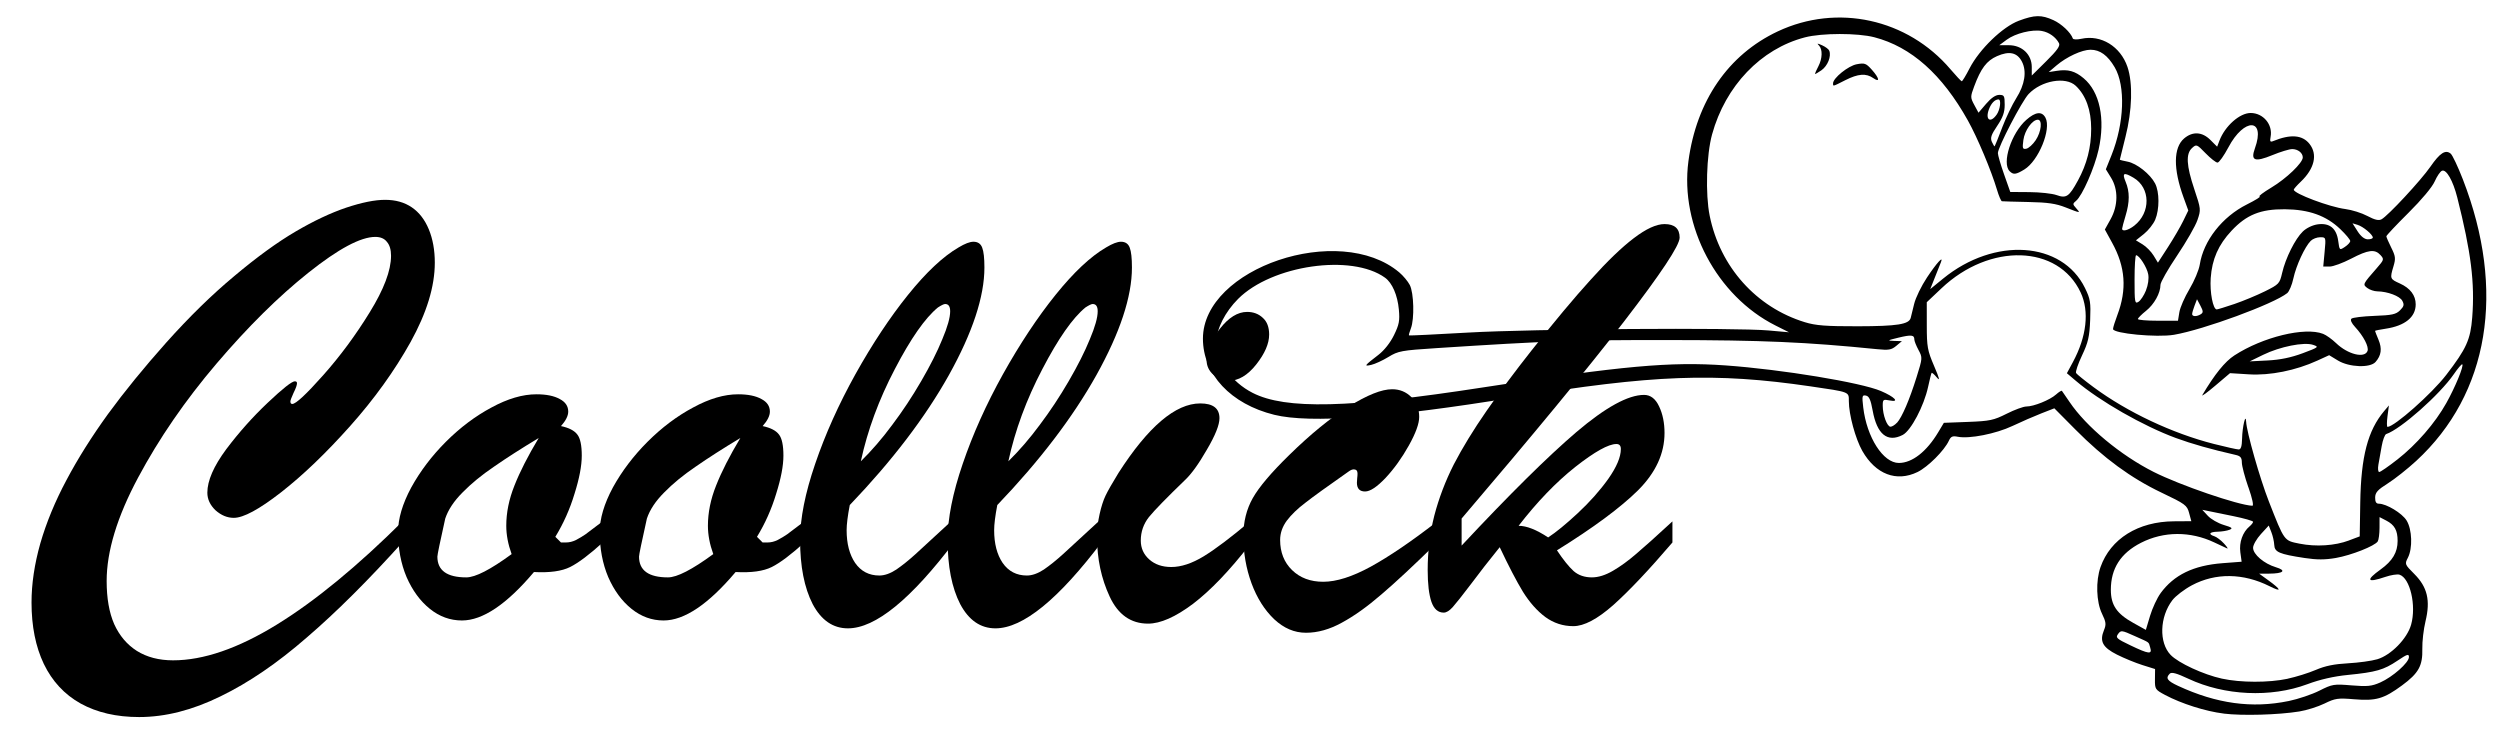 <?xml version="1.0" encoding="UTF-8" standalone="no"?>
<svg
   xmlns:dc="http://purl.org/dc/elements/1.1/"
   xmlns:cc="http://creativecommons.org/ns#"
   xmlns:rdf="http://www.w3.org/1999/02/22-rdf-syntax-ns#"
   xmlns:svg="http://www.w3.org/2000/svg"
   xmlns="http://www.w3.org/2000/svg"
   xmlns:sodipodi="http://sodipodi.sourceforge.net/DTD/sodipodi-0.dtd"
   xmlns:inkscape="http://www.inkscape.org/namespaces/inkscape"
   width="106mm"
   height="31mm"
   viewBox="0 0 106 31"
   version="1.1"
   id="svg8"
   inkscape:version="1.0.2-2 (e86c870879, 2021-01-15)"
   sodipodi:docname="Coollick.svg">
  <defs
     id="defs2" />
  <sodipodi:namedview
     id="base"
     pagecolor="#ffffff"
     bordercolor="#666666"
     borderopacity="1.0"
     inkscape:pageopacity="0.0"
     inkscape:pageshadow="2"
     inkscape:zoom="0.98994949"
     inkscape:cx="15.635315"
     inkscape:cy="-34.063344"
     inkscape:document-units="mm"
     inkscape:current-layer="layer1"
     inkscape:document-rotation="0"
     showgrid="false"
     inkscape:window-width="1920"
     inkscape:window-height="1017"
     inkscape:window-x="1912"
     inkscape:window-y="-8"
     inkscape:window-maximized="1"
     showguides="false">
    <inkscape:grid
       type="xygrid"
       id="grid858" />
  </sodipodi:namedview>
  <g
     inkscape:label="F.Cu"
     inkscape:groupmode="layer"
     id="layer1"
     style="mix-blend-mode:normal">
    <path
       style="fill:#000000;stroke-width:0.096"
       d="m 94.286,30.255 c -0.771,-0.094 -1.793,-0.419 -2.49,-0.79 -0.415,-0.222 -0.431,-0.246 -0.426,-0.664 l 0.005,-0.434 -0.532,-0.167 c -0.293,-0.092 -0.779,-0.291 -1.081,-0.443 -0.612,-0.308 -0.749,-0.565 -0.553,-1.04 0.1,-0.242 0.088,-0.341 -0.085,-0.699 -0.242,-0.5 -0.27,-1.385 -0.062,-1.974 0.424,-1.201 1.594,-1.931 3.112,-1.941 l 0.738,-0.005 -0.094,-0.349 c -0.088,-0.327 -0.161,-0.381 -1.17,-0.862 -1.294,-0.616 -2.446,-1.46 -3.65,-2.674 l -0.894,-0.901 -0.551,0.215 c -0.303,0.118 -0.853,0.358 -1.223,0.533 -0.703,0.333 -1.831,0.556 -2.32,0.458 -0.223,-0.045 -0.294,-0.013 -0.378,0.169 -0.193,0.418 -0.893,1.116 -1.331,1.328 -0.892,0.432 -1.772,0.095 -2.338,-0.895 C 78.67,18.603 78.391,17.579 78.391,17.009 c 0,-0.402 0.053,-0.382 -1.629,-0.628 -4.042,-0.592 -6.685,-0.493 -12.57,0.47 -5.292,0.866 -8.65,1.109 -10.161,0.737 -1.845,-0.455 -3.028,-1.718 -3.027,-3.232 0.003,-2.993 5.784,-4.944 8.322,-2.809 0.167,0.14 0.369,0.382 0.449,0.537 0.174,0.336 0.201,1.441 0.046,1.84 -0.059,0.152 -0.096,0.286 -0.081,0.298 0.015,0.012 1.147,-0.042 2.516,-0.121 2.738,-0.157 11.314,-0.216 12.735,-0.089 l 0.862,0.077 -0.575,-0.289 C 72.794,12.551 71.223,9.586 71.589,6.837 71.929,4.281 73.278,2.319 75.375,1.332 c 2.525,-1.189 5.503,-0.537 7.325,1.605 0.237,0.278 0.452,0.507 0.479,0.509 0.026,0.001 0.176,-0.245 0.331,-0.548 0.419,-0.812 1.402,-1.763 2.09,-2.019 0.674,-0.251 0.956,-0.256 1.464,-0.025 0.345,0.157 0.736,0.525 0.824,0.777 0.017,0.049 0.178,0.054 0.365,0.013 0.831,-0.182 1.655,0.322 1.952,1.194 0.233,0.685 0.2,1.844 -0.085,2.967 -0.132,0.519 -0.239,0.953 -0.239,0.965 0,0.012 0.146,0.049 0.324,0.083 0.391,0.073 0.965,0.528 1.172,0.927 0.187,0.362 0.189,1.094 0.004,1.536 -0.077,0.183 -0.292,0.455 -0.478,0.604 l -0.339,0.27 0.282,0.172 c 0.155,0.094 0.365,0.307 0.466,0.473 l 0.184,0.302 0.429,-0.663 c 0.236,-0.365 0.526,-0.863 0.644,-1.106 l 0.215,-0.443 -0.203,-0.559 c -0.438,-1.205 -0.43,-2.103 0.023,-2.493 0.361,-0.31 0.769,-0.288 1.119,0.063 l 0.284,0.284 0.099,-0.259 c 0.235,-0.618 0.858,-1.17 1.321,-1.17 0.534,0 0.946,0.492 0.847,1.01 -0.038,0.198 -0.017,0.233 0.108,0.182 0.738,-0.303 1.24,-0.264 1.543,0.121 0.351,0.446 0.211,1.046 -0.373,1.602 -0.163,0.155 -0.296,0.306 -0.296,0.337 0,0.165 1.52,0.736 2.182,0.82 0.278,0.035 0.701,0.168 0.939,0.295 0.31,0.165 0.48,0.205 0.598,0.142 0.276,-0.148 1.67,-1.648 2.076,-2.234 0.403,-0.583 0.639,-0.734 0.86,-0.55 0.074,0.062 0.305,0.55 0.513,1.085 1.835,4.724 1.113,9.095 -1.975,11.941 -0.369,0.34 -0.911,0.769 -1.204,0.954 -0.433,0.272 -0.534,0.385 -0.538,0.598 -0.003,0.185 0.043,0.263 0.157,0.263 0.319,0 0.985,0.403 1.176,0.712 0.235,0.38 0.262,1.178 0.054,1.581 -0.138,0.266 -0.131,0.283 0.275,0.689 0.554,0.556 0.687,1.116 0.473,2.002 -0.082,0.34 -0.143,0.864 -0.135,1.166 0.018,0.721 -0.156,1.036 -0.86,1.554 -0.773,0.569 -1.105,0.665 -2.03,0.588 -0.691,-0.058 -0.804,-0.041 -1.258,0.181 -0.275,0.134 -0.754,0.286 -1.065,0.336 -0.884,0.144 -2.418,0.188 -3.206,0.091 z m 2.751,-0.53 c 0.402,-0.083 0.99,-0.281 1.306,-0.441 0.547,-0.276 0.611,-0.287 1.363,-0.224 0.671,0.056 0.853,0.037 1.216,-0.123 0.528,-0.233 1.217,-0.843 1.217,-1.077 0,-0.148 -0.072,-0.125 -0.486,0.153 -0.583,0.392 -0.907,0.486 -2.1,0.604 -0.604,0.06 -1.183,0.192 -1.724,0.394 -1.55,0.577 -3.51,0.487 -5.041,-0.232 -0.499,-0.234 -0.713,-0.293 -0.79,-0.216 -0.188,0.188 -0.11,0.303 0.351,0.517 1.633,0.758 3.137,0.964 4.688,0.644 z m -0.044,-0.947 c 0.356,-0.076 0.895,-0.244 1.197,-0.374 0.391,-0.169 0.783,-0.249 1.363,-0.28 0.448,-0.024 1.008,-0.101 1.245,-0.172 0.583,-0.174 1.268,-0.875 1.434,-1.468 0.227,-0.811 -0.044,-1.976 -0.494,-2.118 -0.092,-0.029 -0.364,0.014 -0.605,0.096 -0.773,0.263 -0.842,0.147 -0.191,-0.32 0.502,-0.361 0.717,-0.723 0.717,-1.208 0,-0.448 -0.13,-0.68 -0.482,-0.862 l -0.284,-0.147 -0.001,0.457 c -7.7e-4,0.252 -0.035,0.509 -0.075,0.573 -0.123,0.194 -1.12,0.588 -1.777,0.703 -0.459,0.08 -0.804,0.08 -1.323,0.001 -1.082,-0.165 -1.274,-0.248 -1.289,-0.556 -0.007,-0.145 -0.062,-0.389 -0.123,-0.542 l -0.11,-0.278 -0.332,0.362 c -0.182,0.199 -0.332,0.461 -0.332,0.581 0,0.278 0.464,0.674 0.965,0.824 0.465,0.139 0.328,0.27 -0.285,0.272 l -0.421,0.002 0.388,0.281 c 0.56,0.405 0.583,0.518 0.053,0.251 -1.116,-0.56 -2.292,-0.574 -3.293,-0.041 -0.321,0.171 -0.694,0.456 -0.829,0.633 -0.54,0.708 -0.576,1.796 -0.075,2.319 0.33,0.344 1.396,0.837 2.176,1.007 0.798,0.173 1.982,0.176 2.784,0.006 z M 91.169,27.459 c -0.08,-0.259 0.018,-0.186 -0.663,-0.493 -0.545,-0.246 -0.579,-0.25 -0.699,-0.086 -0.115,0.157 -0.067,0.201 0.523,0.483 0.782,0.375 0.93,0.392 0.839,0.096 z m 0.438,-2.306 c 0.572,-0.78 1.395,-1.179 2.628,-1.274 l 0.81,-0.062 -0.055,-0.401 c -0.057,-0.418 0.099,-0.855 0.391,-1.098 0.082,-0.068 0.15,-0.156 0.15,-0.194 0,-0.038 -0.377,-0.146 -0.838,-0.24 -0.461,-0.094 -0.946,-0.193 -1.077,-0.22 l -0.239,-0.049 0.235,0.255 c 0.129,0.14 0.431,0.314 0.67,0.386 0.36,0.108 0.403,0.144 0.249,0.206 -0.103,0.042 -0.329,0.078 -0.502,0.082 -0.346,0.007 -0.417,0.105 -0.14,0.193 0.097,0.031 0.28,0.169 0.407,0.307 0.127,0.138 0.188,0.232 0.135,0.209 -0.053,-0.023 -0.298,-0.138 -0.546,-0.255 -1.017,-0.481 -2.145,-0.475 -3.107,0.016 -0.862,0.44 -1.278,1.089 -1.278,1.993 0,0.647 0.248,1.013 0.95,1.403 l 0.534,0.297 0.178,-0.594 c 0.098,-0.327 0.299,-0.76 0.447,-0.961 z m 7.992,-2.24 0.453,-0.17 0.023,-1.436 c 0.031,-1.948 0.32,-3.055 1.013,-3.878 l 0.202,-0.239 -0.06,0.455 c -0.033,0.25 -0.033,0.455 9e-5,0.455 0.288,0 1.875,-1.405 2.489,-2.203 0.856,-1.113 1.03,-1.496 1.103,-2.441 0.114,-1.464 -0.048,-2.763 -0.635,-5.085 -0.18,-0.711 -0.461,-1.203 -0.646,-1.132 -0.074,0.028 -0.213,0.232 -0.31,0.453 -0.105,0.24 -0.551,0.774 -1.113,1.332 -0.516,0.512 -0.937,0.959 -0.937,0.995 0,0.036 0.093,0.251 0.207,0.48 0.182,0.364 0.194,0.461 0.096,0.788 -0.158,0.528 -0.153,0.542 0.269,0.732 0.441,0.199 0.672,0.504 0.672,0.886 0,0.54 -0.454,0.909 -1.27,1.032 -0.249,0.037 -0.454,0.079 -0.454,0.093 0,0.014 0.067,0.185 0.148,0.379 0.156,0.374 0.118,0.66 -0.126,0.938 -0.229,0.261 -1.118,0.228 -1.593,-0.06 l -0.374,-0.227 -0.5,0.229 c -0.917,0.42 -2.006,0.639 -2.901,0.583 l -0.803,-0.05 -0.627,0.532 c -0.345,0.293 -0.591,0.471 -0.547,0.397 0.526,-0.886 0.958,-1.42 1.359,-1.681 1.202,-0.781 2.989,-1.216 3.761,-0.915 0.132,0.051 0.381,0.229 0.553,0.395 0.497,0.477 1.207,0.654 1.331,0.332 0.067,-0.176 -0.168,-0.631 -0.528,-1.019 -0.151,-0.163 -0.21,-0.297 -0.154,-0.351 0.05,-0.048 0.488,-0.101 0.974,-0.119 0.747,-0.027 0.915,-0.064 1.087,-0.236 0.167,-0.167 0.185,-0.24 0.097,-0.403 -0.107,-0.201 -0.621,-0.395 -1.062,-0.401 -0.132,-0.002 -0.321,-0.066 -0.421,-0.141 -0.203,-0.154 -0.203,-0.154 0.402,-0.846 0.307,-0.352 0.314,-0.375 0.155,-0.551 -0.237,-0.262 -0.514,-0.229 -1.244,0.152 -0.354,0.184 -0.764,0.335 -0.913,0.335 h -0.27 l 0.058,-0.622 c 0.058,-0.62 0.057,-0.622 -0.188,-0.622 -0.136,0 -0.316,0.069 -0.401,0.154 -0.25,0.25 -0.618,1.048 -0.735,1.59 -0.059,0.277 -0.178,0.559 -0.263,0.627 -0.576,0.459 -3.545,1.551 -4.799,1.765 -0.722,0.123 -2.585,-0.053 -2.585,-0.245 2.7e-5,-0.06 0.082,-0.324 0.182,-0.588 0.414,-1.09 0.345,-2.048 -0.224,-3.075 L 89.246,9.731 89.488,9.296 c 0.322,-0.576 0.33,-1.261 0.021,-1.76 l -0.221,-0.358 0.24,-0.598 c 0.543,-1.356 0.6,-2.934 0.135,-3.727 -0.298,-0.508 -0.623,-0.744 -1.024,-0.744 -0.364,0 -1.013,0.3 -1.445,0.667 l -0.329,0.28 0.354,-0.054 c 0.468,-0.072 0.765,0.011 1.127,0.316 0.685,0.576 0.925,1.72 0.635,3.024 -0.172,0.771 -0.691,1.955 -0.954,2.172 -0.151,0.125 -0.151,0.145 -1.91e-4,0.311 0.201,0.222 0.195,0.222 -0.443,-0.03 C 87.174,8.632 86.823,8.581 86.003,8.565 85.424,8.553 84.92,8.539 84.882,8.533 84.845,8.528 84.75,8.309 84.673,8.048 84.433,7.239 83.84,5.827 83.438,5.109 82.347,3.154 81.035,1.987 79.474,1.58 c -0.711,-0.185 -2.227,-0.183 -2.945,0.004 -1.867,0.486 -3.371,2.058 -3.937,4.115 -0.239,0.87 -0.288,2.529 -0.101,3.45 0.439,2.166 1.973,3.881 4.033,4.512 0.466,0.143 0.89,0.175 2.25,0.173 1.668,-0.003 2.167,-0.082 2.24,-0.354 0.018,-0.067 0.083,-0.334 0.146,-0.594 0.062,-0.26 0.308,-0.765 0.546,-1.123 0.412,-0.619 0.71,-0.946 0.59,-0.646 -0.03,0.074 -0.144,0.362 -0.254,0.638 l -0.2,0.503 0.549,-0.448 c 2.176,-1.774 5.042,-1.582 6.013,0.403 0.227,0.463 0.249,0.604 0.219,1.358 -0.029,0.707 -0.083,0.946 -0.344,1.497 -0.171,0.361 -0.285,0.698 -0.253,0.749 0.031,0.051 0.367,0.322 0.746,0.602 1.428,1.056 3.343,1.959 5.102,2.405 0.504,0.128 0.976,0.233 1.049,0.233 0.092,0 0.134,-0.138 0.141,-0.455 0.011,-0.505 0.155,-1.111 0.172,-0.725 0.02,0.435 0.584,2.416 0.963,3.382 0.666,1.697 0.638,1.659 1.297,1.791 0.705,0.141 1.504,0.089 2.105,-0.136 z M 77.721,3.535 c 0,-0.224 0.642,-0.743 1.005,-0.811 0.335,-0.063 0.395,-0.041 0.64,0.233 0.323,0.361 0.356,0.562 0.058,0.353 -0.302,-0.211 -0.641,-0.185 -1.183,0.09 -0.547,0.277 -0.519,0.27 -0.519,0.134 z M 76.955,3.131 c 0,-0.024 0.064,-0.167 0.143,-0.318 0.175,-0.335 0.185,-0.721 0.025,-0.885 -0.097,-0.099 -0.071,-0.1 0.138,-0.006 0.142,0.064 0.278,0.167 0.301,0.229 0.092,0.24 -0.068,0.639 -0.331,0.827 C 77.079,3.086 76.955,3.155 76.955,3.131 Z M 95.33,20.66 c -0.151,-0.434 -0.276,-0.908 -0.276,-1.051 -0.001,-0.206 -0.057,-0.274 -0.265,-0.321 -1.053,-0.24 -1.851,-0.466 -2.534,-0.717 -1.383,-0.509 -3.225,-1.562 -4.238,-2.423 l -0.381,-0.323 0.252,-0.467 c 0.587,-1.088 0.707,-2.154 0.332,-2.956 -0.949,-2.029 -3.854,-2.116 -5.902,-0.177 l -0.623,0.589 0.001,0.991 c 0.001,0.9 0.029,1.056 0.308,1.709 0.232,0.542 0.26,0.662 0.116,0.489 -0.105,-0.126 -0.204,-0.212 -0.22,-0.192 -0.016,0.021 -0.083,0.286 -0.148,0.59 -0.176,0.814 -0.728,1.86 -1.076,2.04 -0.649,0.336 -1.093,-0.024 -1.275,-1.032 -0.083,-0.459 -0.151,-0.61 -0.286,-0.636 -0.161,-0.031 -0.171,0.014 -0.114,0.5 0.149,1.271 0.846,2.358 1.511,2.357 0.565,-6.7e-4 1.178,-0.48 1.671,-1.306 l 0.237,-0.396 1.026,-0.039 c 0.923,-0.035 1.088,-0.07 1.635,-0.346 0.335,-0.169 0.711,-0.307 0.836,-0.307 0.316,0 1.002,-0.278 1.26,-0.51 0.118,-0.106 0.23,-0.175 0.248,-0.153 0.018,0.022 0.164,0.234 0.324,0.471 0.709,1.05 2.159,2.256 3.566,2.966 1.114,0.562 3.583,1.409 4.183,1.434 0.067,0.003 0.003,-0.299 -0.166,-0.785 z m 6.316,-1.175 c 0.815,-0.638 1.604,-1.547 2.079,-2.397 0.377,-0.674 0.747,-1.571 0.677,-1.641 -0.024,-0.024 -0.186,0.165 -0.36,0.419 -0.595,0.865 -2.254,2.334 -2.867,2.538 -0.058,0.019 -0.145,0.25 -0.191,0.511 -0.047,0.262 -0.11,0.616 -0.14,0.787 -0.03,0.171 -0.014,0.311 0.036,0.311 0.05,0 0.395,-0.238 0.766,-0.529 z M 80.431,17.928 c 0.215,-0.238 0.531,-0.974 0.833,-1.941 0.253,-0.811 0.254,-0.823 0.08,-1.148 -0.097,-0.181 -0.176,-0.38 -0.176,-0.444 0,-0.196 -0.126,-0.21 -0.671,-0.079 -0.473,0.114 -0.492,0.128 -0.191,0.138 l 0.335,0.011 -0.239,0.199 c -0.205,0.171 -0.321,0.191 -0.814,0.141 -3.002,-0.302 -4.865,-0.383 -8.857,-0.387 -3.933,-0.004 -5.103,0.037 -9.802,0.341 -1.514,0.098 -1.643,0.122 -2.059,0.376 -0.244,0.149 -0.573,0.301 -0.73,0.336 -0.322,0.073 -0.296,0.037 0.306,-0.426 0.246,-0.189 0.502,-0.513 0.659,-0.835 0.218,-0.446 0.25,-0.611 0.207,-1.082 -0.056,-0.612 -0.28,-1.132 -0.586,-1.353 -1.413,-1.023 -4.796,-0.536 -6.229,0.897 -0.551,0.551 -0.918,1.273 -0.916,1.805 0.002,0.831 0.625,1.719 1.531,2.181 1.395,0.712 4.086,0.648 9.77,-0.232 5.925,-0.917 7.94,-1.099 10.286,-0.932 2.381,0.17 5.743,0.725 6.585,1.086 0.585,0.251 0.805,0.487 0.374,0.4 -0.281,-0.056 -0.299,-0.043 -0.299,0.225 0,0.391 0.185,0.888 0.33,0.888 0.066,0 0.189,-0.077 0.274,-0.171 z m 17.201,-2.95 c 0.685,-0.256 0.702,-0.27 0.44,-0.357 -0.383,-0.128 -1.403,0.076 -2.11,0.421 l -0.575,0.28 0.766,-0.039 c 0.526,-0.027 0.989,-0.123 1.478,-0.305 z m -5.227,-1.741 c 0.032,-0.199 0.225,-0.64 0.429,-0.981 0.204,-0.341 0.4,-0.807 0.436,-1.035 0.157,-1.014 0.951,-2.029 1.999,-2.553 0.37,-0.185 0.612,-0.336 0.539,-0.337 -0.073,-2.872e-4 0.152,-0.171 0.5,-0.38 0.638,-0.383 1.33,-1.047 1.33,-1.276 0,-0.191 -0.206,-0.354 -0.448,-0.354 -0.12,0 -0.5,0.116 -0.844,0.257 C 95.597,6.885 95.418,6.815 95.608,6.29 96.072,5.006 95.156,4.974 94.482,6.251 94.295,6.604 94.089,6.893 94.023,6.894 93.957,6.895 93.73,6.717 93.518,6.499 93.144,6.114 93.128,6.108 92.944,6.275 c -0.27,0.244 -0.243,0.74 0.096,1.751 0.28,0.837 0.283,0.863 0.132,1.304 -0.084,0.248 -0.472,0.924 -0.861,1.502 -0.389,0.578 -0.707,1.137 -0.707,1.242 0,0.351 -0.264,0.828 -0.613,1.106 -0.19,0.151 -0.345,0.308 -0.345,0.347 -2e-6,0.04 0.382,0.072 0.85,0.072 h 0.85 z m 0.91,0.085 c 0.107,-0.068 0.105,-0.128 -0.016,-0.358 l -0.146,-0.276 -0.103,0.27 c -0.057,0.148 -0.103,0.31 -0.103,0.359 0,0.111 0.197,0.114 0.369,0.005 z m 1.424,-0.433 c 0.372,-0.127 0.955,-0.369 1.296,-0.538 0.595,-0.296 0.623,-0.326 0.728,-0.78 0.145,-0.63 0.553,-1.445 0.878,-1.757 0.156,-0.15 0.415,-0.273 0.635,-0.303 0.502,-0.067 0.793,0.171 0.865,0.707 0.053,0.397 0.056,0.399 0.281,0.251 0.125,-0.082 0.228,-0.195 0.228,-0.25 0,-0.056 -0.19,-0.283 -0.422,-0.505 -0.597,-0.572 -1.331,-0.834 -2.355,-0.842 -1.026,-0.007 -1.62,0.232 -2.254,0.909 -0.561,0.599 -0.827,1.204 -0.885,2.006 -0.043,0.604 0.097,1.332 0.256,1.332 0.039,0 0.376,-0.104 0.748,-0.23 z m -3.75,-0.577 c 0.092,-0.23 0.13,-0.501 0.095,-0.686 -0.055,-0.295 -0.381,-0.805 -0.514,-0.804 -0.036,2.87e-4 -0.065,0.468 -0.065,1.04 -5.75e-4,0.963 0.012,1.031 0.166,0.935 0.092,-0.057 0.235,-0.275 0.319,-0.484 z m 9.618,-2.24 c 0,-0.125 -0.41,-0.467 -0.646,-0.539 l -0.215,-0.065 0.215,0.337 c 0.139,0.218 0.291,0.339 0.431,0.342 0.118,0.002 0.215,-0.032 0.215,-0.075 z M 90.493,9.568 C 91.199,9.013 91.184,7.963 90.464,7.538 90.046,7.291 89.969,7.33 90.126,7.706 c 0.177,0.423 0.176,0.856 -0.004,1.448 -0.078,0.259 -0.143,0.502 -0.144,0.542 -0.002,0.137 0.261,0.071 0.515,-0.128 z M 88.1,7.663 C 88.487,6.952 88.665,6.258 88.666,5.459 88.667,4.669 88.441,4.041 88.011,3.637 87.582,3.234 86.552,3.415 86.012,3.988 c -0.286,0.303 -1.302,2.258 -1.302,2.504 0,0.086 0.118,0.492 0.263,0.902 l 0.263,0.746 0.814,0.006 c 0.448,0.003 0.965,0.06 1.149,0.126 0.412,0.148 0.531,0.068 0.9,-0.609 z M 85.209,7.259 c -0.343,-0.343 0.072,-1.62 0.709,-2.179 0.389,-0.342 0.659,-0.371 0.81,-0.089 0.257,0.481 -0.292,1.827 -0.896,2.195 -0.357,0.218 -0.466,0.23 -0.623,0.073 z m 1.103,-1.312 c 0.241,-0.358 0.295,-0.871 0.092,-0.871 -0.235,0 -0.558,0.455 -0.613,0.862 -0.048,0.355 -0.033,0.398 0.124,0.368 0.098,-0.019 0.277,-0.18 0.397,-0.359 z M 84.892,5.407 C 85.055,4.984 85.324,4.424 85.49,4.162 85.853,3.591 85.942,3.023 85.73,2.614 85.529,2.225 85.193,2.151 84.674,2.38 84.233,2.575 83.989,2.898 83.704,3.666 c -0.164,0.44 -0.163,0.469 0.007,0.785 l 0.177,0.328 0.324,-0.378 c 0.211,-0.247 0.404,-0.378 0.555,-0.378 0.21,0 0.232,0.039 0.232,0.421 0,0.318 -0.078,0.537 -0.318,0.893 -0.257,0.382 -0.3,0.512 -0.224,0.681 0.051,0.115 0.104,0.198 0.117,0.184 0.013,-0.014 0.157,-0.371 0.319,-0.795 z M 84.657,4.863 c 0.153,-0.219 0.205,-0.65 0.077,-0.648 -0.154,0.003 -0.304,0.158 -0.402,0.415 -0.17,0.447 0.059,0.611 0.324,0.232 z m 2.642,-3.036 C 87.162,1.571 86.88,1.369 86.578,1.314 86.162,1.237 85.452,1.413 85.086,1.683 l -0.317,0.234 h 0.409 c 0.555,0 0.969,0.394 0.969,0.923 V 3.203 L 86.764,2.592 C 87.232,2.128 87.362,1.943 87.3,1.827 Z"
       id="path860" />
    <g
       aria-label="Coollick"
       id="text12"
       style="font-style:normal;font-variant:normal;font-weight:normal;font-stretch:normal;font-size:27.317px;line-height:1.25;font-family:'Kunstler Script';-inkscape-font-specification:'Kunstler Script';fill:#000000;fill-opacity:1;stroke:none;stroke-width:0.285">
      <path
         d="m 17.131,22.054 v 0.867 q -2.241,2.494 -4.122,4.108 -1.867,1.627 -3.655,2.494 -1.787,0.88 -3.455,0.88 -1.441,0 -2.481,-0.574 -1.027,-0.574 -1.561,-1.681 -0.52,-1.094 -0.52,-2.601 0,-1.187 0.373,-2.508 0.387,-1.334 1.107,-2.681 0.72,-1.361 1.761,-2.801 1.054,-1.441 2.468,-3.028 1.467,-1.641 2.894,-2.828 1.427,-1.2 2.588,-1.881 1.16,-0.68 2.147,-1.014 1,-0.333 1.654,-0.333 0.667,0 1.134,0.32 0.467,0.32 0.72,0.934 0.253,0.614 0.253,1.414 0,1.507 -1.027,3.361 -1.027,1.841 -2.561,3.561 -1.534,1.721 -2.934,2.814 -1.387,1.08 -2.001,1.08 -0.413,0 -0.774,-0.32 -0.347,-0.333 -0.347,-0.747 0,-0.76 0.8,-1.841 0.814,-1.08 1.761,-1.974 0.96,-0.907 1.147,-0.907 0.093,0 0.093,0.08 0,0.12 -0.147,0.413 -0.133,0.293 -0.133,0.36 0,0.107 0.08,0.107 0.227,0 1.307,-1.214 1.08,-1.214 1.974,-2.668 0.907,-1.467 0.907,-2.401 0,-0.387 -0.173,-0.587 -0.16,-0.213 -0.494,-0.213 -0.934,0 -2.841,1.521 -1.894,1.507 -3.895,3.855 -1.987,2.334 -3.321,4.828 -1.334,2.494 -1.334,4.388 0,1.094 0.32,1.827 0.333,0.734 0.96,1.134 0.64,0.4 1.534,0.4 1.934,0 4.388,-1.507 2.454,-1.507 5.402,-4.442 z"
         style="font-style:normal;font-variant:normal;font-weight:normal;font-stretch:normal;font-size:27.317px;font-family:'Brush Script MT';-inkscape-font-specification:'Brush Script MT';stroke-width:0.285"
         id="path11" />
      <path
         d="m 25.588,22.08 v 0.894 q -0.88,0.8 -1.414,1.067 -0.534,0.267 -1.534,0.213 -1.734,2.054 -3.054,2.054 -0.747,0 -1.361,-0.494 -0.614,-0.494 -0.987,-1.347 -0.36,-0.854 -0.36,-1.907 0,-0.854 0.56,-1.894 0.574,-1.04 1.467,-1.934 0.907,-0.907 1.934,-1.454 1.027,-0.56 1.907,-0.56 0.627,0 0.987,0.2 0.36,0.187 0.36,0.534 0,0.267 -0.307,0.614 0.507,0.107 0.694,0.36 0.187,0.24 0.187,0.894 0,0.64 -0.307,1.614 -0.293,0.974 -0.814,1.827 l 0.24,0.24 h 0.2 q 0.227,0 0.44,-0.107 0.227,-0.12 0.4,-0.24 0.173,-0.133 0.76,-0.574 z m -2.748,-3.508 q -1.107,0.667 -1.894,1.214 -0.787,0.534 -1.334,1.094 -0.547,0.547 -0.734,1.107 -0.333,1.494 -0.333,1.614 0,0.88 1.227,0.88 0.574,0 1.921,-0.987 -0.227,-0.627 -0.227,-1.2 0,-0.84 0.347,-1.707 0.347,-0.88 1.027,-2.014 z"
         style="font-style:normal;font-variant:normal;font-weight:normal;font-stretch:normal;font-size:27.317px;font-family:'Brush Script MT';-inkscape-font-specification:'Brush Script MT';stroke-width:0.285"
         id="path13" />
      <path
         d="m 34.138,22.08 v 0.894 q -0.88,0.8 -1.414,1.067 -0.534,0.267 -1.534,0.213 -1.734,2.054 -3.054,2.054 -0.747,0 -1.361,-0.494 -0.614,-0.494 -0.987,-1.347 -0.36,-0.854 -0.36,-1.907 0,-0.854 0.56,-1.894 0.574,-1.04 1.467,-1.934 0.907,-0.907 1.934,-1.454 1.027,-0.56 1.907,-0.56 0.627,0 0.987,0.2 0.36,0.187 0.36,0.534 0,0.267 -0.307,0.614 0.507,0.107 0.694,0.36 0.187,0.24 0.187,0.894 0,0.64 -0.307,1.614 -0.293,0.974 -0.814,1.827 l 0.24,0.24 h 0.2 q 0.227,0 0.44,-0.107 0.227,-0.12 0.4,-0.24 0.173,-0.133 0.76,-0.574 z m -2.748,-3.508 q -1.107,0.667 -1.894,1.214 -0.787,0.534 -1.334,1.094 -0.547,0.547 -0.734,1.107 -0.333,1.494 -0.333,1.614 0,0.88 1.227,0.88 0.574,0 1.921,-0.987 -0.227,-0.627 -0.227,-1.2 0,-0.84 0.347,-1.707 0.347,-0.88 1.027,-2.014 z"
         style="font-style:normal;font-variant:normal;font-weight:normal;font-stretch:normal;font-size:27.317px;font-family:'Brush Script MT';-inkscape-font-specification:'Brush Script MT';stroke-width:0.285"
         id="path15" />
      <path
         d="m 40.487,21.96 v 0.987 q -2.788,3.695 -4.535,3.695 -0.947,0 -1.494,-1.027 -0.534,-1.04 -0.534,-2.721 0,-1.361 0.64,-3.228 0.64,-1.881 1.707,-3.801 1.08,-1.934 2.228,-3.361 1.16,-1.441 2.147,-2.014 0.4,-0.24 0.627,-0.24 0.28,0 0.373,0.253 0.093,0.24 0.093,0.84 0,1.854 -1.507,4.562 -1.507,2.694 -4.202,5.509 -0.133,0.694 -0.133,1.067 0,0.854 0.36,1.387 0.373,0.534 1.027,0.534 0.333,0 0.72,-0.253 0.387,-0.267 0.814,-0.654 0.427,-0.387 1.667,-1.534 z m -3.988,-2.401 q 0.694,-0.68 1.334,-1.547 0.654,-0.867 1.227,-1.854 0.574,-0.987 0.894,-1.774 0.333,-0.787 0.333,-1.187 0,-0.307 -0.213,-0.307 -0.08,0 -0.307,0.147 -0.814,0.667 -1.827,2.614 -1.014,1.934 -1.441,3.908 z"
         style="font-style:normal;font-variant:normal;font-weight:normal;font-stretch:normal;font-size:27.317px;font-family:'Brush Script MT';-inkscape-font-specification:'Brush Script MT';stroke-width:0.285"
         id="path17" />
      <path
         d="m 46.742,21.96 v 0.987 q -2.788,3.695 -4.535,3.695 -0.947,0 -1.494,-1.027 -0.534,-1.04 -0.534,-2.721 0,-1.361 0.64,-3.228 0.64,-1.881 1.707,-3.801 1.08,-1.934 2.228,-3.361 1.16,-1.441 2.147,-2.014 0.4,-0.24 0.627,-0.24 0.28,0 0.373,0.253 0.093,0.24 0.093,0.84 0,1.854 -1.507,4.562 -1.507,2.694 -4.202,5.509 -0.133,0.694 -0.133,1.067 0,0.854 0.36,1.387 0.373,0.534 1.027,0.534 0.333,0 0.72,-0.253 0.387,-0.267 0.814,-0.654 0.427,-0.387 1.667,-1.534 z m -3.988,-2.401 q 0.694,-0.68 1.334,-1.547 0.654,-0.867 1.227,-1.854 0.574,-0.987 0.894,-1.774 0.333,-0.787 0.333,-1.187 0,-0.307 -0.213,-0.307 -0.08,0 -0.307,0.147 -0.814,0.667 -1.827,2.614 -1.014,1.934 -1.441,3.908 z"
         style="font-style:normal;font-variant:normal;font-weight:normal;font-stretch:normal;font-size:27.317px;font-family:'Brush Script MT';-inkscape-font-specification:'Brush Script MT';stroke-width:0.285"
         id="path19" />
      <path
         d="m 52.091,16.145 q -0.333,0 -0.64,-0.253 -0.293,-0.253 -0.293,-0.64 0,-0.587 0.56,-1.307 0.56,-0.72 1.16,-0.72 0.4,0 0.667,0.253 0.267,0.24 0.267,0.707 0,0.574 -0.547,1.267 -0.547,0.694 -1.174,0.694 z m 0.907,5.962 v 0.974 q -1.294,1.667 -2.414,2.521 -1.12,0.84 -1.907,0.84 -1.094,0 -1.627,-1.147 -0.534,-1.147 -0.534,-2.508 0,-0.52 0.107,-0.987 0.107,-0.48 0.253,-0.787 0.147,-0.307 0.547,-0.96 1.894,-2.948 3.468,-2.948 0.814,0 0.814,0.627 0,0.427 -0.534,1.334 -0.52,0.907 -0.934,1.294 -1.16,1.12 -1.521,1.561 -0.347,0.44 -0.347,1 0,0.48 0.36,0.8 0.36,0.32 0.934,0.32 0.627,0 1.374,-0.454 0.76,-0.467 1.961,-1.481 z"
         style="font-style:normal;font-variant:normal;font-weight:normal;font-stretch:normal;font-size:27.317px;font-family:'Brush Script MT';-inkscape-font-specification:'Brush Script MT';stroke-width:0.285"
         id="path21" />
      <path
         d="m 60.908,22.134 v 0.894 q -1.427,1.401 -2.334,2.174 -0.894,0.774 -1.681,1.2 -0.774,0.427 -1.521,0.427 -0.734,0 -1.347,-0.574 -0.614,-0.587 -0.96,-1.521 -0.347,-0.947 -0.347,-2.001 0,-0.907 0.4,-1.614 0.4,-0.707 1.547,-1.827 1.361,-1.334 2.521,-2.054 1.174,-0.734 1.841,-0.734 0.48,0 0.814,0.333 0.333,0.333 0.333,0.84 0,0.427 -0.44,1.214 -0.44,0.787 -0.987,1.374 -0.547,0.574 -0.867,0.574 -0.347,0 -0.347,-0.373 0.013,-0.107 0.013,-0.2 0.013,-0.093 0.013,-0.187 0,-0.16 -0.12,-0.173 -0.107,-0.027 -0.267,0.093 -1.334,0.934 -1.827,1.32 -0.494,0.373 -0.787,0.76 -0.28,0.387 -0.28,0.814 0,0.787 0.507,1.28 0.507,0.494 1.32,0.494 0.84,0 2.014,-0.64 1.187,-0.654 2.788,-1.894 z"
         style="font-style:normal;font-variant:normal;font-weight:normal;font-stretch:normal;font-size:27.317px;font-family:'Brush Script MT';-inkscape-font-specification:'Brush Script MT';stroke-width:0.285"
         id="path23" />
      <path
         d="m 70.911,22.107 v 0.894 q -1.494,1.747 -2.508,2.654 -1.014,0.894 -1.694,0.894 -0.654,0 -1.187,-0.387 -0.52,-0.387 -0.947,-1.067 -0.413,-0.68 -0.987,-1.894 -0.68,0.84 -1.227,1.574 -0.547,0.72 -0.76,0.96 -0.213,0.24 -0.387,0.24 -0.36,0 -0.52,-0.454 -0.16,-0.467 -0.16,-1.347 0,-1.2 0.28,-2.308 0.293,-1.12 0.827,-2.174 0.547,-1.054 1.387,-2.268 0.854,-1.227 1.907,-2.561 1.454,-1.841 2.508,-3.001 1.054,-1.174 1.827,-1.761 0.787,-0.6 1.307,-0.6 0.64,0 0.64,0.574 0,0.494 -2.361,3.561 -2.361,3.054 -6.883,8.35 v 1.147 q 3.028,-3.241 4.868,-4.815 1.854,-1.574 2.868,-1.574 0.413,0 0.64,0.494 0.227,0.48 0.227,1.12 0,1.307 -1.12,2.428 -1.12,1.107 -3.441,2.548 0.4,0.6 0.707,0.88 0.307,0.267 0.774,0.267 0.413,0 0.894,-0.28 0.48,-0.28 0.974,-0.707 0.507,-0.427 1.547,-1.387 z m -5.269,0.68 q 0.507,-0.333 1.254,-1.027 0.76,-0.707 1.294,-1.454 0.534,-0.76 0.534,-1.267 0,-0.213 -0.187,-0.213 -0.507,0 -1.747,0.974 -1.227,0.974 -2.401,2.494 0.507,0 1.254,0.494 z"
         style="font-style:normal;font-variant:normal;font-weight:normal;font-stretch:normal;font-size:27.317px;font-family:'Brush Script MT';-inkscape-font-specification:'Brush Script MT';stroke-width:0.285"
         id="path25" />
    </g>
  </g>
</svg>
